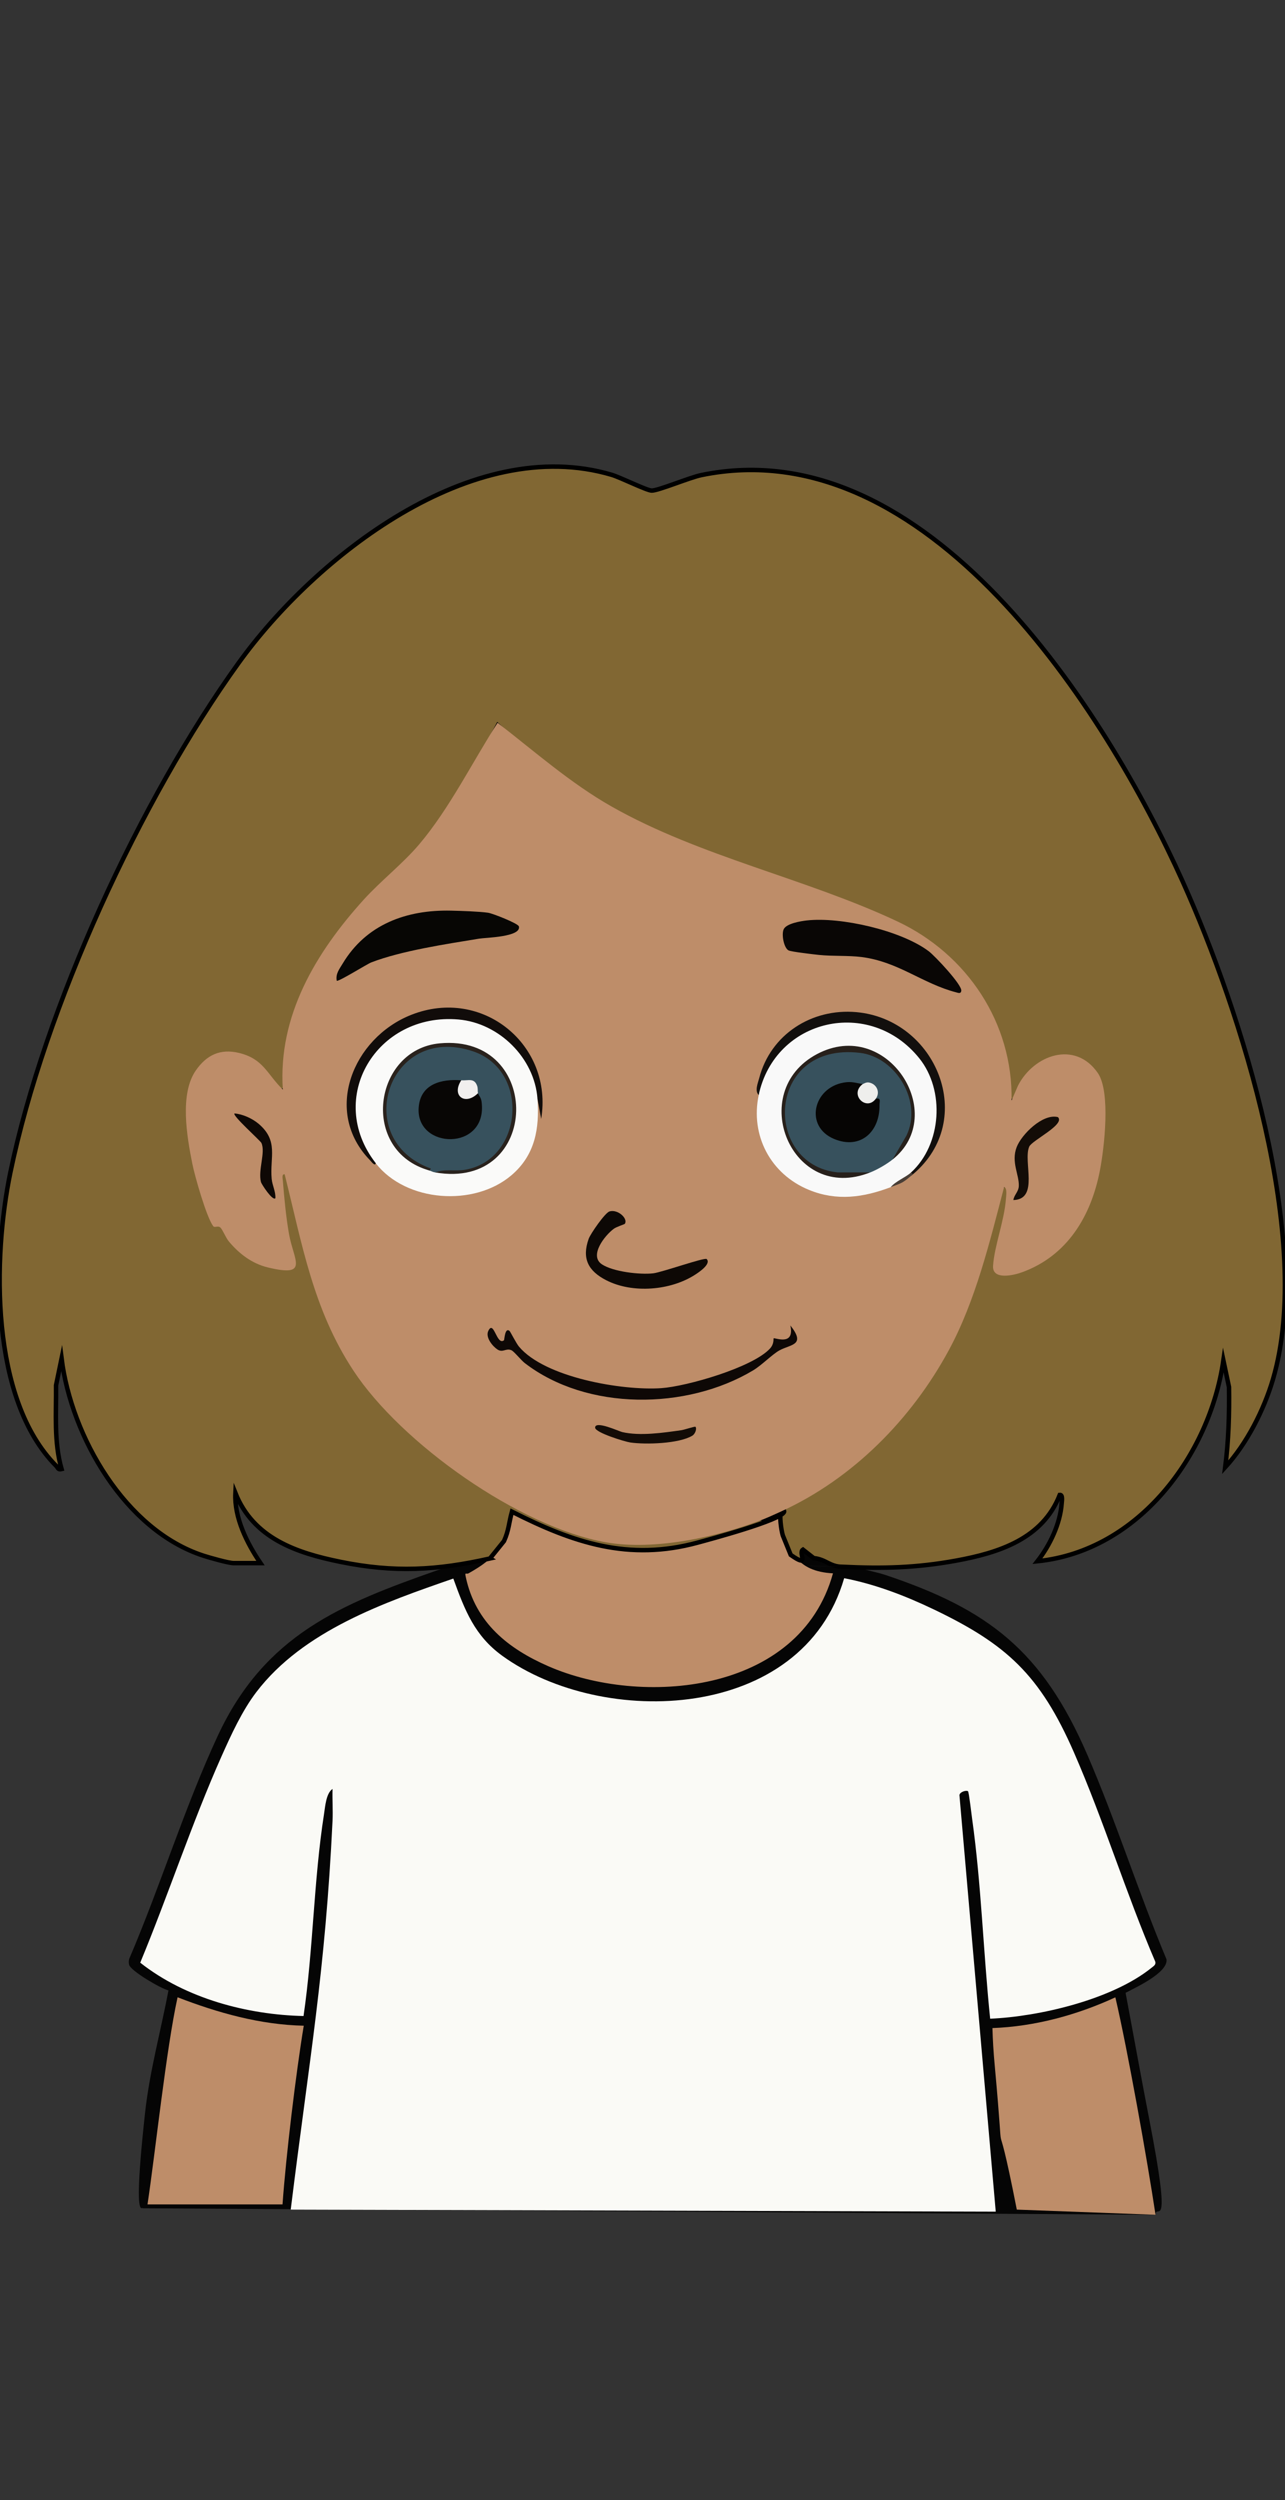 <?xml version="1.0" encoding="UTF-8"?>
<svg id="Ebene_1" xmlns="http://www.w3.org/2000/svg" version="1.1" viewBox="0 0 288 560">
  <rect x="0" y="0" width="288" height="560" fill="#333333" stroke="none"/>
  <!-- Generator: Adobe Illustrator 29.5.1, SVG Export Plug-In . SVG Version: 2.1.0 Build 141)  -->
  <defs>
    <style>
      .st0 {
        fill: #0e0806;
      }

      .st1 {
        fill: #27201b;
      }

      .st2 {
        fill: #090605;
      }

      .st3 {
        fill: #110c0a;
      }

      .st4 {
        fill: #fafaf6;
      }

      .st5 {
        fill: #120f0d;
      }

      .st6 {
        fill: #130c07;
      }

      .st7 {
        fill: #080808;
      }

      .st8 {
        fill: #0d0805;
      }

      .st9 {
        fill: #f1efee;
      }

      .st10 {
        fill: #080605;
      }

      .st11 {
        fill: #29221d;
      }

      .st12 {
        fill: #070604;
      }

      .st13 {
        fill: #be8d69;
      }

      .st14 {
        fill: #060504;
      }

      .st15 {
        fill: #050505;
      }

      .st16 {
        fill: #eeeeec;
      }

      .st17 {
        fill: #f9f9f9;
      }

      .st18 {
        fill: #493e36;
      }

      .st19 {
        fill: #0e0805;
      }

      .st20 {
        fill: #fafaf9;
      }

      .st21 {
        fill: #b46f3c;
      }

      .st22 {
        fill: #37515d;
      }

      .st23 {
        fill: #cb050b;
      }

      .st24 {
        fill: #816733;
        stroke: #000;
        stroke-miterlimit: 10;
      }
    </style>
  </defs>
  <path class="st15" d="M33.06,493.78c.52-3.98-4.19,12.95-.55-20.5,1.01-9.28,3.53-18.36,5.25-27.44-1.7-.39-8.46-4.36-8.82-5.73-.12-.45-.09-.9.02-1.34,6.96-16.23,12.43-34.01,19.84-49.94,10.56-22.72,27.76-29.56,49.18-37.09,4.01-1.41,9.51-1.63,12.29-5.16"/>
  <path class="st15" d="M258.97,496.1c-.3-1.67-77.22-153.17-78.52-153.82-1.62-.82-71.83,4.14-71.95,2.08l-63.06,98.31-13.51,51.97"/>
  <path class="st15" d="M179.98,347.12c1.85,2.16,14.66,4.39,18.51,5.68,22.91,7.67,35.1,16.88,45.21,40.27,6.46,14.95,11.43,30.76,17.74,45.8.42,2.96-6.85,6.29-9.17,7.51,1.77,9.39,3.48,18.94,5.32,28.41,5.2,26.78,1.5,18.51,1.4,21.3"/>
  <path class="st4" d="M65.16,494.94c4.17-33.76,7.74-53.19,9.37-87.07.11-2.38-.07-4.78,0-7.16-1.45.98-1.64,3.91-1.91,5.64-2.33,14.92-2.4,30.29-4.59,45.23-12.57-.28-26.42-3.91-36.6-11.95,6.28-15.15,11.56-31.25,18.2-46.18,2.17-4.87,4.64-10.26,7.83-14.44,10.52-13.79,28.82-20.11,44.14-25.42,2.6,7.2,4.82,12.85,10.99,17.31,22.51,16.27,67.26,14.84,76.61-17.39,6.91,1.33,13.61,3.9,20,6.95,16.33,7.81,23.88,14.63,31.51,32.1,6.63,15.15,11.67,31.59,18.22,46.85.17.7-.37.97-.8,1.33-8.87,7.17-25.24,10.98-36.21,11.44-1.53-14.79-1.98-30.06-4.04-44.76-.13-.9-.71-5.97-.92-6.18-.3-.29-1.78.07-1.93.84l8.14,93.32"/>
  <path class="st13" d="M33.06,493.78c1.76-11.7,4.2-34.89,6.74-46.4,9.07,3.51,18.56,6.16,28.28,6.37-1.75,10.53-4.01,29.37-4.76,40.03"/>
  <path class="st21" d="M269.42,570.37"/>
  <path class="st13" d="M227.89,494.94c-5.51-28.1-2.32-3.46-4.96-32.44-.25-2.71-.43-5.5-.5-8.22,9.39-.34,18.93-2.9,27.55-6.89,2.76,11.82,7.19,36.66,9,48.71"/>
  <path class="st13" d="M175.77,339.15c.16,8.17,2.87,12.86,10.92,13.27-7.48,27.1-43,29.93-63.86,20.78-8.75-3.84-16.27-9.58-18.46-20.06-.23-1.1.14-.44.66-.73,5.96-3.36,8.18-5.88,9.21-13.78"/>
  <path class="st23" d="M200.21,337.1"/>
  <path class="st23" d="M201.27,334.89"/>
  <path class="st24" d="M109.84,349.09c-11.91,2.69-21.49,3.2-33.47.77-9.95-2.01-19.58-5.3-23.61-15.42-.28,5.51,2.57,11.2,5.62,15.69h-6.04c-1.1,0-5.38-1.22-6.68-1.64-17.63-5.69-29.67-26.76-31.86-44.18l-1.24,5.99c.07,6.28-.51,12.66,1.24,18.77-.81.21-.81-.32-1.18-.69-14.87-14.93-14.26-46.64-10.29-65.78,7.63-36.79,29.12-83.52,51.12-114.06,17.12-23.77,52.33-51.48,83.66-42.18,1.98.59,7.87,3.53,8.96,3.53,1.53,0,8.49-2.93,11.11-3.47,50.55-10.43,90.6,52.62,107.91,91.09,13.09,29.1,29.38,80.3,20.22,111.42-2.03,6.9-5.88,14.45-10.71,19.73.76-5.95.94-11.96.85-17.97l-1.26-5.97c-3.05,21.18-18.99,42.68-41.67,44.99,2.79-3.57,5.12-8.42,5.43-12.99.03-.44.29-1.95-.43-1.87-3.86,9.84-13.64,12.97-23.26,14.73-8.92,1.63-16.51,1.81-25.49,1.37-2.79,0-3.62-1.66-6.39-1.94l-2.42-1.9c-1.13.71,1.68,4.28-2.74,1.18l-1.78-4.38c-.4-1.4-.76-4.4-.42-5.34l1.44-1.6c27.87-13.6,41.6-41.24,47.5-70.28,1.03-2.32,2.72-1.08,2.39.95-.63,4.73-1.55,9.43-2.75,14.1-1.85,6.48,7.91,1.47,10.34-.14,10.76-7.12,14.12-24.2,12.77-36.2-1.46-12.97-16.43-9.41-19.04.94-.95.39-1.55.59-1.8-.52.11-19.72-13.64-35.58-32.12-41.77-12.24-4.61-24.55-9.08-36.91-13.41-17-5.99-32.23-15.98-45.26-28.13-5.37,10.22-11.25,20.68-19.06,29.37-14.88,13.37-29.3,30.28-28.39,51.39-.1,1.29-.73,1.15-1.85.86-3.1-4.25-8.24-10-14.2-7.14-10.62,5.08-3.63,28.56.19,36.92.58,0,1.17.01,1.65.44,2.23,4.13,4.98,6.83,9.47,8.51,1.12.42,6.8,1.96,6.03-.4-1.36-3.64-3.73-18.97-2.67-19.7.9-.62,1.9-.22,2.05.96l4.79,19.15c5.95,25.99,27.12,45.45,50.67,56.52,17,7.99,32.01,7.1,49.44.55l1.57.28c.91-.24,4.64-2.62,4.47-1.61-.3,1.84-17.24,6.35-19.41,6.94-15.47,4.19-27.83.03-41.59-6.94-.7,2.53-.68,4.15-1.78,6.58l-3.14,3.89Z"/>
  <path class="st7" d="M188.79,350.96c-2.67-.25-5.81.53-8.33-.41,2.86,0,5.64.28,8.33.41Z"/>
  <path class="st13" d="M171.29,340.23c-10.27,4.05-24.61,7.15-35.49,5.24-19.39-3.4-45.9-22.2-56.59-38.46-9.06-13.76-11.48-28.29-15.41-43.97-.71-.11-.44.98-.41,1.43.33,3.98.69,7.93,1.37,11.86,1.03,5.97,4.68,9.84-4.72,7.57-3.58-.87-6.41-3.04-8.73-5.8-.72-.86-1.4-2.63-1.89-3.11-.58-.57-1.29.13-1.65-.36-1.51-2.03-4.11-11.18-4.67-13.98-1.22-6.1-2.86-15.61.78-20.86,2.41-3.48,5.49-4.95,9.68-3.94,5.51,1.33,6.26,4.72,9.83,8.21-1.1-16.55,7.41-30.7,18.12-42.53,3.85-4.25,8.78-8.07,12.46-12.42,6.79-8.03,11.88-18.37,17.55-27.21,8.32,6.44,16.4,13.58,25.61,18.79,19.81,11.21,43.57,16.09,64.03,25.72,15.62,7.35,25.9,22.8,25.55,40.11l1.44-3.32c3.53-6.93,12.8-10.23,17.9-2.85,2.91,4.22,1.45,16.78.46,21.87-1.96,10.1-7.24,19.06-17.44,22.76-1.92.7-6.72,1.82-6.5-1.45.3-4.48,2.51-10.02,2.88-14.93.04-.56.36-2.55-.41-2.68-3.21,12.23-6.38,25.46-12.43,36.6-8.35,15.38-21.44,28.69-37.57,36.05-1.1.5-2.68,1.23-3.75,1.65Z"/>
  <path class="st20" d="M120.46,246.11c.48,6.68-.52,12.61-5.83,17.14-8.36,7.12-23.62,6.05-30.42-2.69-20.04-22.35,19.51-47.79,34.19-23.22,1.36,2.28,3.12,6.48,2.06,8.77Z"/>
  <path class="st17" d="M204.21,262.62c-1.11,1.31-2.63,2.41-4.58,3.3-6.09,2.3-12.05,3.18-18.32.61-8.64-3.53-13.18-12.25-11.26-21.25,2.15-19.39,28.41-23.03,38.09-6.64,4.42,7.49,3.34,18.79-3.93,23.98Z"/>
  <path class="st2" d="M180.79,206.18c7.62-.87,21.21,2.25,27.37,6.9,1.33,1,7.5,7.52,7.29,8.87-.11.71-.7.45-1.15.33-7.53-1.94-12.92-6.85-21.19-7.91-2.94-.37-6.54-.16-9.53-.47-1.14-.12-6.31-.7-6.88-1.03-1.03-.6-1.6-3.62-1.04-4.75.63-1.27,3.81-1.79,5.12-1.94Z"/>
  <path class="st12" d="M75.47,219.68c-.29-1.55.58-2.59,1.33-3.84,5.26-8.77,14.27-12.09,24.31-11.86,2.19.05,6.23.18,8.28.47,1,.14,6.76,2.4,6.91,3.07.55,2.37-7.43,2.49-8.9,2.73-7.28,1.2-17.44,2.71-24.2,5.33-.99.39-7.44,4.43-7.73,4.1Z"/>
  <path class="st0" d="M112.96,300.19c.1-.08.19-2.96,1.25-2.06.16.13,1.5,2.79,2.1,3.5,5.82,6.94,23.15,9.9,31.88,9.31,5.75-.39,20.51-4.65,24.38-8.87.99-1.08.73-2.2.82-2.29.22-.23,4.77,1.86,3.75-2.89,3.56,4.5.09,4.19-2.47,5.6-1.61.89-3.88,3.27-5.9,4.48-14.87,8.9-37.21,9.1-51.17-1.66-.84-.65-2.38-2.6-2.97-2.86-1.23-.55-1.91.62-3.12-.16-1.11-.72-2.75-2.72-2.08-4.15,1.26-2.68,1.88,3.42,3.54,2.06Z"/>
  <path class="st3" d="M84.22,260.55c-.17.82-1.06-.43-1.25-.62-10.67-10.89-3.89-27.42,9.17-32.6,16.02-6.36,31.89,6.78,29.15,23.32l-.83-4.54c-.66-9.09-8.56-16.95-17.71-17.75-18.34-1.59-29.88,17.61-18.53,32.19Z"/>
  <path class="st5" d="M204.62,263.03c-.59.55-.8.32-.42-.41,6.87-6.31,7.61-18.38,1.84-25.56-11.09-13.8-32.33-8.93-36,8.22-.95-.94-.16-2.71.12-3.8,2.54-9.75,11.74-15.66,21.75-14.77,17.95,1.6,27.23,24.11,12.71,36.32Z"/>
  <path class="st8" d="M140.02,274.14c-.08.11-1.82.64-2.44,1.09-2,1.46-5.62,6.02-2.68,7.97,2.52,1.67,8.51,2.36,11.5,2.02,1.97-.23,11.54-3.63,11.98-3.2,1.09,1.1-1.81,3-2.53,3.47-5.53,3.6-14.07,4.3-19.97,1.28-4.05-2.07-5.52-4.87-3.94-9.29.41-1.14,3.68-5.85,4.67-6.13,1.91-.55,4.22,1.66,3.42,2.79Z"/>
  <path class="st6" d="M237.12,250.24c1.67,1.65-5.85,5.2-6.45,6.61-1.41,3.32,2.28,11.79-3.55,11.96.15-1.16,1.16-1.83,1.22-3.13.11-2.54-1.77-5.38-.48-8.73,1.09-2.83,5.85-7.6,9.26-6.72Z"/>
  <path class="st19" d="M61.72,268.4c-.62.68-3.11-3.15-3.23-3.61-.7-2.68,1.06-6.66.1-8.77-.24-.53-6.61-6.17-6.03-6.61,1.82.13,4.01,1.14,5.38,2.3,4.56,3.85,2.51,7.44,2.95,12.35.13,1.47.92,2.82.83,4.34Z"/>
  <path class="st6" d="M155.87,319.59c.36.41-.05,1.6-.69,1.99-2.99,1.81-10.46,2.03-13.91,1.53-1.2-.17-7.87-2.2-7.89-3.32-.02-1.68,5.33.81,6.08.99,4.01.92,9.14.16,13.24-.42.62-.09,3.07-.9,3.17-.77Z"/>
  <path class="st18" d="M204.62,263.03c-2.4,2.02-2.26,1.85-5,2.89,1.06-1.31,3.42-2.23,4.58-3.3l.42.41Z"/>
  <path class="st22" d="M97.55,262.62c-.66-.11-.88-.31-1.25-.41-5.86-2.36-11.08-7.64-9.93-15.85,2.59-18.6,31.08-15.21,28.79,3.97-1.15,9.63-8.77,13.01-17.61,12.29Z"/>
  <path class="st11" d="M97.55,262.62c2.09-.85,4.41-.21,6.69-.6,13.01-2.23,14.61-22.25,1.74-26.54-19.12-6.37-27.38,19.81-9.42,26.26l-.26.46c-15.78-4.36-12.64-27.13,2.27-28.5,23.26-2.14,22.72,33.01-1.02,28.92Z"/>
  <path class="st22" d="M200.04,259.73c-1.36,1.08-3.39,2.25-5,2.89-6.28,1.32-12.3.9-16.51-4.53-5.06-6.53-3.64-16.73,3.73-20.97,15.35-8.82,30.01,10.57,17.78,22.61Z"/>
  <path class="st1" d="M200.04,259.73l3.12-5.37c3.65-7.48-2.27-17.58-10.46-18.53-21.07-2.46-21.81,25.07-4.95,26.78h7.29c-17.69,7.06-27.88-18.02-11.95-26.49,15.74-8.37,29.71,13.49,16.95,23.61Z"/>
  <path class="st10" d="M103.38,241.98l.49.79c-1.26,2.34.42,3.43,2.38,1.78l.88.32c.16.53.67.91.8,1.89,1.5,11.16-14.86,10.83-14.09,1.26.42-5.24,5.1-6.38,9.55-6.04Z"/>
  <path class="st9" d="M107.13,244.87c-2.89,2.87-6.02.57-3.75-2.89,1.57.12,2.89-.61,3.56,1.24.22.61.07,1.26.19,1.65Z"/>
  <path class="st14" d="M193.37,242.8c-.62,2.98-.28,3.86,2.92,3.3,1.25-.23.82.63.83,1.43.09,5.98-4.27,10.03-10.15,7.6-6.71-2.77-4.76-11.45,2.13-12.64,1.94-.34,2.8.17,4.28.31Z"/>
  <path class="st16" d="M196.29,246.11c-2.12,2.9-6.04-.95-2.92-3.3.13.01.69-.45,1.36-.34,1.75.3,2.63,2.18,1.56,3.64Z"/>
</svg>